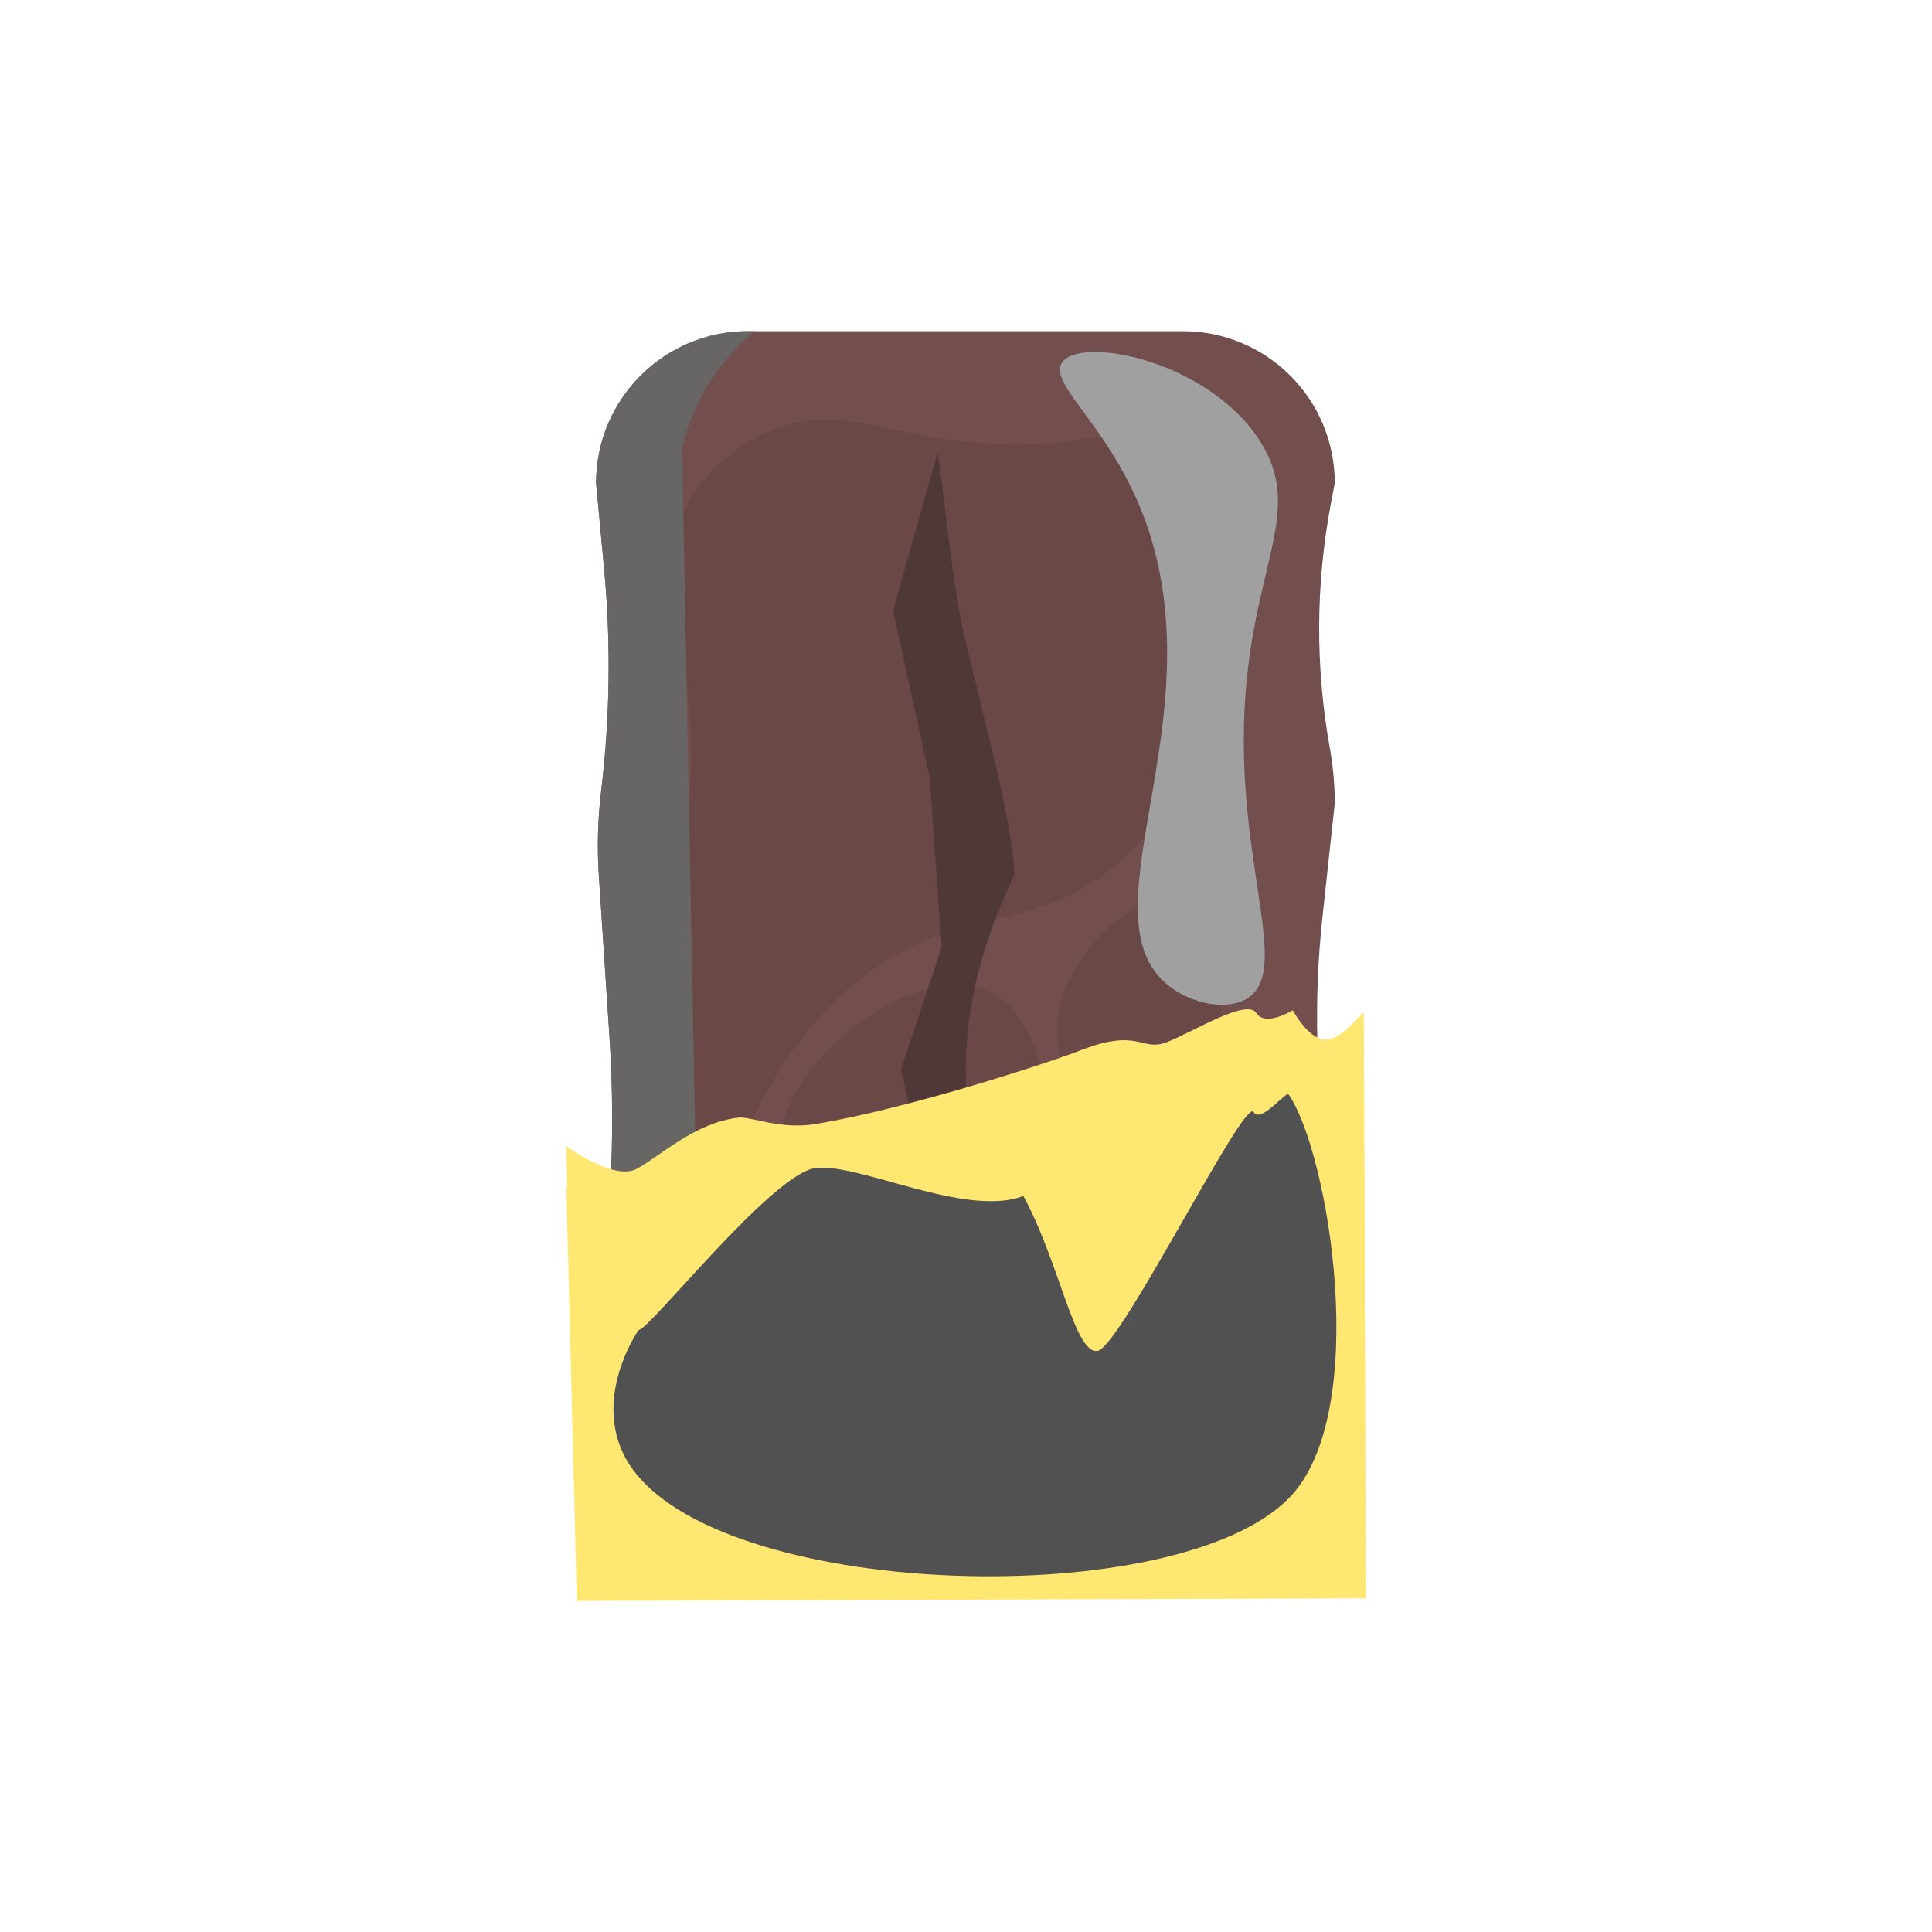 <?xml version="1.0" encoding="UTF-8"?>
<svg xmlns="http://www.w3.org/2000/svg" xmlns:xlink="http://www.w3.org/1999/xlink" viewBox="0 0 540 540">
  <defs>
    <style>
      .cls-1 {
        fill: #6b4848;
      }

      .cls-2 {
        fill: #724e4e;
      }

      .cls-3 {
        isolation: isolate;
      }

      .cls-4 {
        fill: #515151;
      }

      .cls-4, .cls-5 {
        mix-blend-mode: soft-light;
      }

      .cls-6 {
        fill: #686665;
        mix-blend-mode: overlay;
      }

      .cls-7 {
        clip-path: url(#clippath);
      }

      .cls-8 {
        fill: none;
      }

      .cls-9 {
        fill: #ffe771;
      }

      .cls-5 {
        fill: #a0a0a0;
      }

      .cls-10 {
        fill: #513838;
      }
    </style>
    <clipPath id="clippath">
      <path class="cls-8" d="m330.62,444.56h-121.58c-23.44,0-42.44-19-42.44-42.44l3.94-69.39c.81-14.29.75-28.63-.19-42.91l-2.97-45.14c-.52-7.84-.3-15.71.64-23.5h0c2.49-20.65,2.77-41.5.83-62.21l-2.24-23.96c0-23.44,19-42.44,42.44-42.44h121.58c23.44,0,42.44,19,42.44,42.44l-1.11,5.89c-4.24,22.52-4.33,45.62-.27,68.18h0c.92,5.11,1.38,10.29,1.38,15.48l-3.47,32.11c-2.44,22.59-1.86,45.41,1.73,67.84l1.74,10.9v66.72c0,23.44-19,42.44-42.44,42.44Z"/>
    </clipPath>
  </defs>
  <g class="cls-3">
    <g id="_Layer_" data-name="&amp;lt;Layer&amp;gt;">
      <g>
        <g>
          <path class="cls-2" d="m330.62,444.56h-121.58c-23.44,0-42.44-19-42.44-42.44l3.94-69.39c.81-14.29.75-28.63-.19-42.91l-2.97-45.14c-.52-7.84-.3-15.71.64-23.5h0c2.49-20.65,2.77-41.5.83-62.21l-2.24-23.96c0-23.44,19-42.44,42.44-42.44h121.58c23.44,0,42.44,19,42.44,42.44l-1.11,5.89c-4.24,22.52-4.33,45.62-.27,68.18h0c.92,5.11,1.38,10.29,1.38,15.48l-3.47,32.11c-2.44,22.59-1.86,45.41,1.73,67.84l1.74,10.9v66.72c0,23.44-19,42.44-42.44,42.44Z"/>
          <path class="cls-1" d="m330.1,120.78c-10.52-6.89-16.7,4.46-49.89,3.4-32.49-1.04-45.38-12.51-65.76-3.4-4.03,1.8-13.75,6.82-20.41,17.01-11.49,17.57-2.96,33.8-1.13,64.63,2.3,38.83-9.54,41.56-9.07,91.84.12,12.44.47,50.71,9.07,52.16,8.72,1.47,10.44-37.53,40.82-66.9,31.02-29.98,55.99-15.18,82.77-41.95,34.62-34.61,35.8-102.27,13.61-116.79Z"/>
          <path class="cls-1" d="m340.31,248.91c-10.31-5.77-33.75,7.45-41.95,26.08-10.09,22.93,10.2,37.53,5.67,63.5-7.4,42.43-69.64,49.78-66.9,71.43,2.5,19.78,57.58,38.42,96.38,20.41,6.66-3.09,21.62-10.04,27.21-24.94,7.23-19.28-8.53-32.43-17.01-62.36-14.47-51.1,10.69-86.23-3.4-94.11Z"/>
          <path class="cls-1" d="m276.89,277.32c-15.58-7.64-41.73,7.7-53.29,26.08-9.97,15.84-2.43,23.35-13.61,40.82-12.04,18.83-25.77,17.9-30.61,34.02-3.7,12.32-.57,29.13,7.94,32.88,9.59,4.23,18.9-11.26,54.43-35.15,27.34-18.39,33.4-17,40.82-28.35,14.85-22.71,12.31-61.48-5.67-70.3Z"/>
          <path class="cls-10" d="m262.07,126.45c-4.16,14.74-8.31,29.48-12.47,44.22,3.4,15.5,6.8,30.99,10.2,46.49,1.13,15.87,2.27,31.75,3.4,47.62-3.78,11.34-7.56,22.68-11.34,34.02,8.75,38.7,13.6,60.1,13.61,60.09,0,0-2.3-10.2-2.27-10.2.04-.01,3.58,15.17,11.34,48.76,1.56-9.67,3.27-24.73,2.27-43.09-1.3-23.84-6.11-33.38-6.8-51.02-.53-13.67,1.34-33.78,13.61-58.96-.88-15.78-8.23-41.76-13.61-64.63-4.11-17.48-5.29-35.53-7.94-53.29Z"/>
          <g class="cls-7">
            <path class="cls-6" d="m245.06,76.56c-7.17,1.51-33.56,7.97-47.62,31.75-3.52,5.95-5.58,11.82-6.8,17.01,1.89,98.65,3.78,197.29,5.67,295.94,5.26,4.94,11.64,10.05,19.28,14.74,27.26,16.73,54.96,18.49,70.3,18.14h-139.46c2.65-125.86,5.29-251.72,7.94-377.57h90.71Z"/>
          </g>
          <path class="cls-5" d="m296.93,101.22c-3.89,5.32,9.78,15.31,19.56,35.72,27.94,58.28-15.91,118.05,10.2,138.61,6.6,5.2,16.57,7.03,22.11,3.4,10.15-6.63.99-28.56-.85-61.23-3.11-55.3,18.68-71.62,4.25-94.39-14.2-22.42-49.84-29.53-55.28-22.11Z"/>
        </g>
        <g>
          <path class="cls-9" d="m158.26,320.34s13.28,9.78,19.68,6.37c6.4-3.41,16.25-12.93,28.43-14.33,3.5-.4,11.6,3.46,21.73,1.77,25.14-4.21,62.89-16.34,74.3-20.72,16-6.16,16.66.61,23.71-2.13,7.04-2.73,22.38-12.28,24.97-8.21,2.57,4.06,10.25-.71,10.25-.71,0,0,4.2,7.79,8.77,8.19,4.57.4,9.5-6.55,11.1-7.58.12,32.55.49,152.56.49,152.56l-220.48.71-2.95-115.92Z"/>
          <path class="cls-9" d="m158.29,331.52s15.88,35.54,22.29,32.12c6.41-3.4,35.37-45.87,47.53-47.27,12.19-1.4,47.82,11.69,63.83,5.54,16.01-6.15,16.33,46.04,23.37,43.31,7.04-2.74,33.23-74.99,35.8-70.93,2.58,4.05,10.25-.72,10.25-.72,0,0,16.66,2.65,19.87.61.11,32.56.5,152.56.5,152.56l-220.51.7-2.94-115.91Z"/>
          <path class="cls-4" d="m286.02,334.28c-16.01,6.16-45.79-9.23-57.97-7.83-12.16,1.39-46.81,45.66-49.58,45.29,0,0-15.03,21.58-1.09,39.65,27.59,35.83,151.35,39.09,182.78,7.45,23.46-23.61,11.18-97.19-.12-113.13-2.32,1.16-7.8,8.07-9.67,5.09-2.58-4.05-36.3,63.95-43.34,66.7-6.56,1.89-10.76-24.5-21.01-43.23Z"/>
        </g>
      </g>
    </g>
  </g>
</svg>